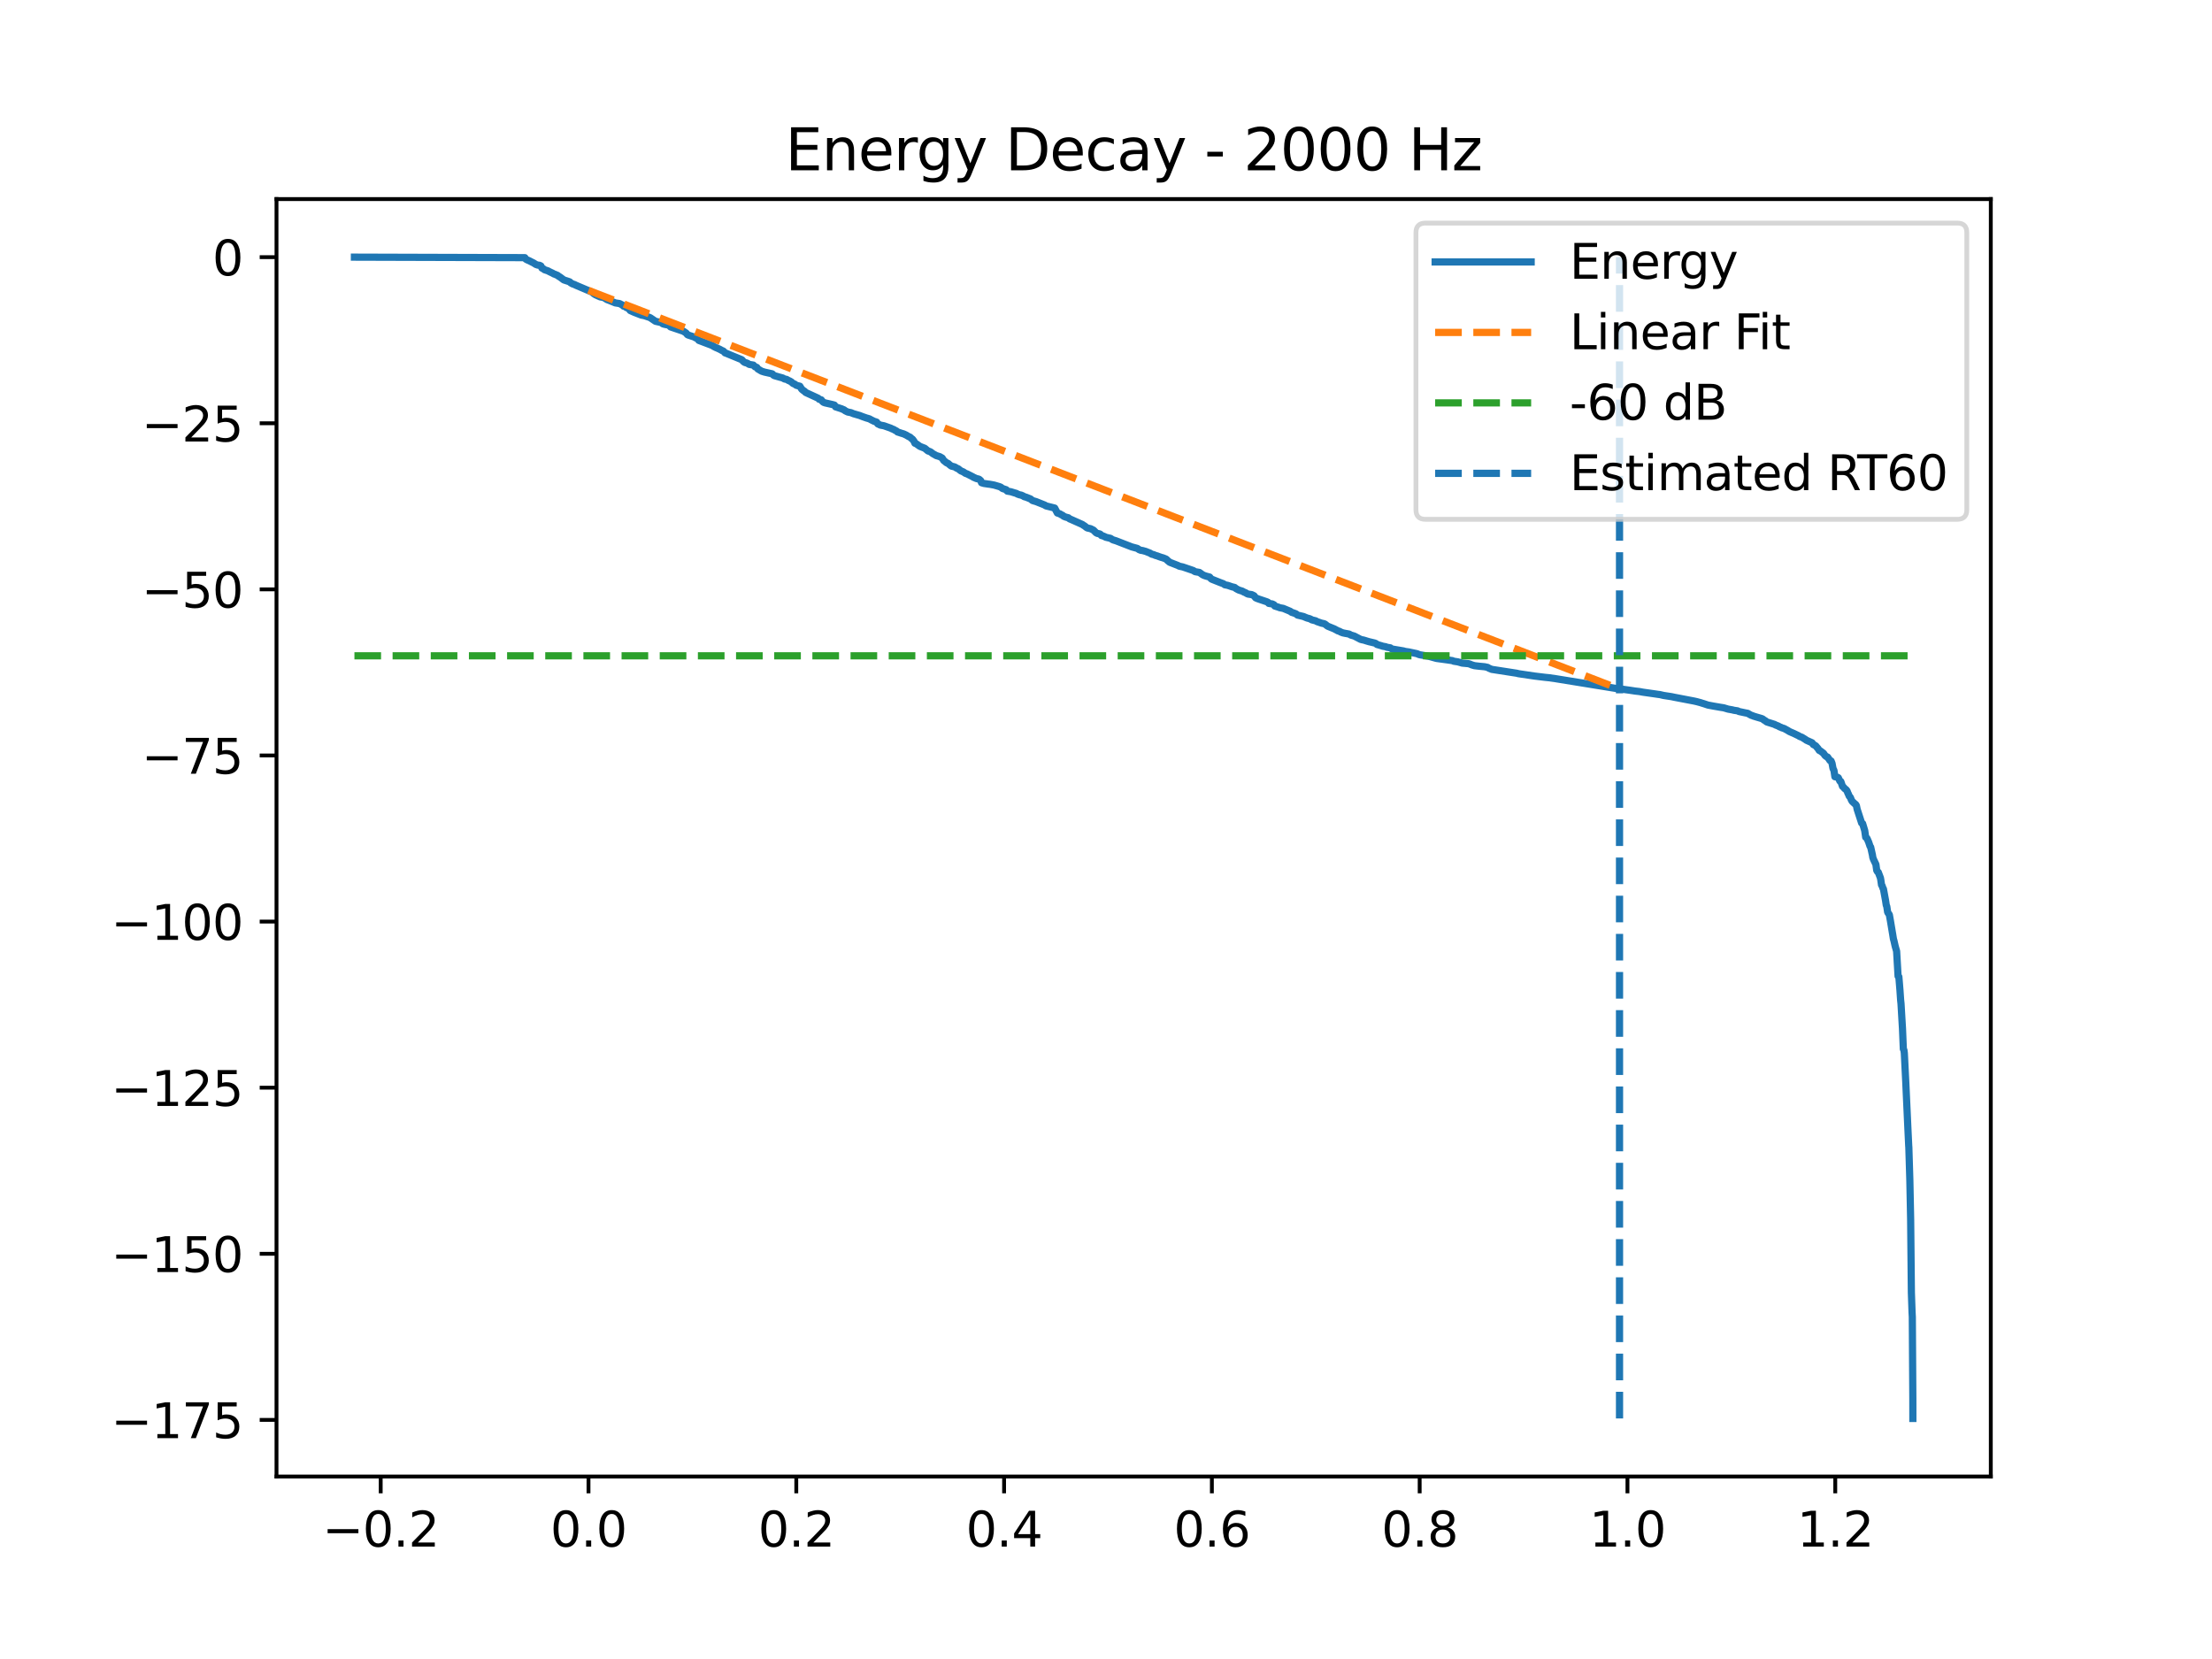 <?xml version="1.0" encoding="utf-8" standalone="no"?>
<!DOCTYPE svg PUBLIC "-//W3C//DTD SVG 1.1//EN"
  "http://www.w3.org/Graphics/SVG/1.1/DTD/svg11.dtd">
<svg xmlns:xlink="http://www.w3.org/1999/xlink" width="460.8pt" height="345.6pt" viewBox="0 0 460.8 345.6" xmlns="http://www.w3.org/2000/svg" version="1.1">
 <defs>
  <style type="text/css">*{stroke-linejoin: round; stroke-linecap: butt}</style>
 </defs>
 <g id="figure_1">
  <g id="patch_1">
   <path d="M 0 345.6 
L 460.8 345.6 
L 460.8 0 
L 0 0 
z
" style="fill: #ffffff"/>
  </g>
  <g id="axes_1">
   <g id="patch_2">
    <path d="M 57.6 307.584 
L 414.72 307.584 
L 414.72 41.472 
L 57.6 41.472 
z
" style="fill: #ffffff"/>
   </g>
   <g id="matplotlib.axis_1">
    <g id="xtick_1">
     <g id="line2d_1">
      <defs>
       <path id="m43f5599f5b" d="M 0 0 
L 0 3.5 
" style="stroke: #000000; stroke-width: 0.8"/>
      </defs>
      <g>
       <use xlink:href="#m43f5599f5b" x="79.307" y="307.584" style="stroke: #000000; stroke-width: 0.8"/>
      </g>
     </g>
     <g id="text_1">
      <!-- −0.2 -->
      <g transform="translate(67.165 322.182) scale(0.1 -0.1)">
       <defs>
        <path id="DejaVuSans-2212" d="M 678 2272 
L 4684 2272 
L 4684 1741 
L 678 1741 
L 678 2272 
z
" transform="scale(0.016)"/>
        <path id="DejaVuSans-30" d="M 2034 4250 
Q 1547 4250 1301 3770 
Q 1056 3291 1056 2328 
Q 1056 1369 1301 889 
Q 1547 409 2034 409 
Q 2525 409 2770 889 
Q 3016 1369 3016 2328 
Q 3016 3291 2770 3770 
Q 2525 4250 2034 4250 
z
M 2034 4750 
Q 2819 4750 3233 4129 
Q 3647 3509 3647 2328 
Q 3647 1150 3233 529 
Q 2819 -91 2034 -91 
Q 1250 -91 836 529 
Q 422 1150 422 2328 
Q 422 3509 836 4129 
Q 1250 4750 2034 4750 
z
" transform="scale(0.016)"/>
        <path id="DejaVuSans-2e" d="M 684 794 
L 1344 794 
L 1344 0 
L 684 0 
L 684 794 
z
" transform="scale(0.016)"/>
        <path id="DejaVuSans-32" d="M 1228 531 
L 3431 531 
L 3431 0 
L 469 0 
L 469 531 
Q 828 903 1448 1529 
Q 2069 2156 2228 2338 
Q 2531 2678 2651 2914 
Q 2772 3150 2772 3378 
Q 2772 3750 2511 3984 
Q 2250 4219 1831 4219 
Q 1534 4219 1204 4116 
Q 875 4013 500 3803 
L 500 4441 
Q 881 4594 1212 4672 
Q 1544 4750 1819 4750 
Q 2544 4750 2975 4387 
Q 3406 4025 3406 3419 
Q 3406 3131 3298 2873 
Q 3191 2616 2906 2266 
Q 2828 2175 2409 1742 
Q 1991 1309 1228 531 
z
" transform="scale(0.016)"/>
       </defs>
       <use xlink:href="#DejaVuSans-2212"/>
       <use xlink:href="#DejaVuSans-30" transform="translate(83.789 0)"/>
       <use xlink:href="#DejaVuSans-2e" transform="translate(147.412 0)"/>
       <use xlink:href="#DejaVuSans-32" transform="translate(179.199 0)"/>
      </g>
     </g>
    </g>
    <g id="xtick_2">
     <g id="line2d_2">
      <g>
       <use xlink:href="#m43f5599f5b" x="122.594" y="307.584" style="stroke: #000000; stroke-width: 0.8"/>
      </g>
     </g>
     <g id="text_2">
      <!-- 0.0 -->
      <g transform="translate(114.642 322.182) scale(0.1 -0.1)">
       <use xlink:href="#DejaVuSans-30"/>
       <use xlink:href="#DejaVuSans-2e" transform="translate(63.623 0)"/>
       <use xlink:href="#DejaVuSans-30" transform="translate(95.41 0)"/>
      </g>
     </g>
    </g>
    <g id="xtick_3">
     <g id="line2d_3">
      <g>
       <use xlink:href="#m43f5599f5b" x="165.881" y="307.584" style="stroke: #000000; stroke-width: 0.8"/>
      </g>
     </g>
     <g id="text_3">
      <!-- 0.2 -->
      <g transform="translate(157.93 322.182) scale(0.1 -0.1)">
       <use xlink:href="#DejaVuSans-30"/>
       <use xlink:href="#DejaVuSans-2e" transform="translate(63.623 0)"/>
       <use xlink:href="#DejaVuSans-32" transform="translate(95.41 0)"/>
      </g>
     </g>
    </g>
    <g id="xtick_4">
     <g id="line2d_4">
      <g>
       <use xlink:href="#m43f5599f5b" x="209.169" y="307.584" style="stroke: #000000; stroke-width: 0.8"/>
      </g>
     </g>
     <g id="text_4">
      <!-- 0.4 -->
      <g transform="translate(201.217 322.182) scale(0.1 -0.1)">
       <defs>
        <path id="DejaVuSans-34" d="M 2419 4116 
L 825 1625 
L 2419 1625 
L 2419 4116 
z
M 2253 4666 
L 3047 4666 
L 3047 1625 
L 3713 1625 
L 3713 1100 
L 3047 1100 
L 3047 0 
L 2419 0 
L 2419 1100 
L 313 1100 
L 313 1709 
L 2253 4666 
z
" transform="scale(0.016)"/>
       </defs>
       <use xlink:href="#DejaVuSans-30"/>
       <use xlink:href="#DejaVuSans-2e" transform="translate(63.623 0)"/>
       <use xlink:href="#DejaVuSans-34" transform="translate(95.41 0)"/>
      </g>
     </g>
    </g>
    <g id="xtick_5">
     <g id="line2d_5">
      <g>
       <use xlink:href="#m43f5599f5b" x="252.456" y="307.584" style="stroke: #000000; stroke-width: 0.8"/>
      </g>
     </g>
     <g id="text_5">
      <!-- 0.6 -->
      <g transform="translate(244.504 322.182) scale(0.1 -0.1)">
       <defs>
        <path id="DejaVuSans-36" d="M 2113 2584 
Q 1688 2584 1439 2293 
Q 1191 2003 1191 1497 
Q 1191 994 1439 701 
Q 1688 409 2113 409 
Q 2538 409 2786 701 
Q 3034 994 3034 1497 
Q 3034 2003 2786 2293 
Q 2538 2584 2113 2584 
z
M 3366 4563 
L 3366 3988 
Q 3128 4100 2886 4159 
Q 2644 4219 2406 4219 
Q 1781 4219 1451 3797 
Q 1122 3375 1075 2522 
Q 1259 2794 1537 2939 
Q 1816 3084 2150 3084 
Q 2853 3084 3261 2657 
Q 3669 2231 3669 1497 
Q 3669 778 3244 343 
Q 2819 -91 2113 -91 
Q 1303 -91 875 529 
Q 447 1150 447 2328 
Q 447 3434 972 4092 
Q 1497 4750 2381 4750 
Q 2619 4750 2861 4703 
Q 3103 4656 3366 4563 
z
" transform="scale(0.016)"/>
       </defs>
       <use xlink:href="#DejaVuSans-30"/>
       <use xlink:href="#DejaVuSans-2e" transform="translate(63.623 0)"/>
       <use xlink:href="#DejaVuSans-36" transform="translate(95.41 0)"/>
      </g>
     </g>
    </g>
    <g id="xtick_6">
     <g id="line2d_6">
      <g>
       <use xlink:href="#m43f5599f5b" x="295.743" y="307.584" style="stroke: #000000; stroke-width: 0.8"/>
      </g>
     </g>
     <g id="text_6">
      <!-- 0.8 -->
      <g transform="translate(287.792 322.182) scale(0.1 -0.1)">
       <defs>
        <path id="DejaVuSans-38" d="M 2034 2216 
Q 1584 2216 1326 1975 
Q 1069 1734 1069 1313 
Q 1069 891 1326 650 
Q 1584 409 2034 409 
Q 2484 409 2743 651 
Q 3003 894 3003 1313 
Q 3003 1734 2745 1975 
Q 2488 2216 2034 2216 
z
M 1403 2484 
Q 997 2584 770 2862 
Q 544 3141 544 3541 
Q 544 4100 942 4425 
Q 1341 4750 2034 4750 
Q 2731 4750 3128 4425 
Q 3525 4100 3525 3541 
Q 3525 3141 3298 2862 
Q 3072 2584 2669 2484 
Q 3125 2378 3379 2068 
Q 3634 1759 3634 1313 
Q 3634 634 3220 271 
Q 2806 -91 2034 -91 
Q 1263 -91 848 271 
Q 434 634 434 1313 
Q 434 1759 690 2068 
Q 947 2378 1403 2484 
z
M 1172 3481 
Q 1172 3119 1398 2916 
Q 1625 2713 2034 2713 
Q 2441 2713 2670 2916 
Q 2900 3119 2900 3481 
Q 2900 3844 2670 4047 
Q 2441 4250 2034 4250 
Q 1625 4250 1398 4047 
Q 1172 3844 1172 3481 
z
" transform="scale(0.016)"/>
       </defs>
       <use xlink:href="#DejaVuSans-30"/>
       <use xlink:href="#DejaVuSans-2e" transform="translate(63.623 0)"/>
       <use xlink:href="#DejaVuSans-38" transform="translate(95.41 0)"/>
      </g>
     </g>
    </g>
    <g id="xtick_7">
     <g id="line2d_7">
      <g>
       <use xlink:href="#m43f5599f5b" x="339.03" y="307.584" style="stroke: #000000; stroke-width: 0.8"/>
      </g>
     </g>
     <g id="text_7">
      <!-- 1.0 -->
      <g transform="translate(331.079 322.182) scale(0.1 -0.1)">
       <defs>
        <path id="DejaVuSans-31" d="M 794 531 
L 1825 531 
L 1825 4091 
L 703 3866 
L 703 4441 
L 1819 4666 
L 2450 4666 
L 2450 531 
L 3481 531 
L 3481 0 
L 794 0 
L 794 531 
z
" transform="scale(0.016)"/>
       </defs>
       <use xlink:href="#DejaVuSans-31"/>
       <use xlink:href="#DejaVuSans-2e" transform="translate(63.623 0)"/>
       <use xlink:href="#DejaVuSans-30" transform="translate(95.41 0)"/>
      </g>
     </g>
    </g>
    <g id="xtick_8">
     <g id="line2d_8">
      <g>
       <use xlink:href="#m43f5599f5b" x="382.318" y="307.584" style="stroke: #000000; stroke-width: 0.8"/>
      </g>
     </g>
     <g id="text_8">
      <!-- 1.2 -->
      <g transform="translate(374.366 322.182) scale(0.1 -0.1)">
       <use xlink:href="#DejaVuSans-31"/>
       <use xlink:href="#DejaVuSans-2e" transform="translate(63.623 0)"/>
       <use xlink:href="#DejaVuSans-32" transform="translate(95.41 0)"/>
      </g>
     </g>
    </g>
   </g>
   <g id="matplotlib.axis_2">
    <g id="ytick_1">
     <g id="line2d_9">
      <defs>
       <path id="meff417f592" d="M 0 0 
L -3.5 0 
" style="stroke: #000000; stroke-width: 0.8"/>
      </defs>
      <g>
       <use xlink:href="#meff417f592" x="57.6" y="295.792" style="stroke: #000000; stroke-width: 0.8"/>
      </g>
     </g>
     <g id="text_9">
      <!-- −175 -->
      <g transform="translate(23.133 299.591) scale(0.1 -0.1)">
       <defs>
        <path id="DejaVuSans-37" d="M 525 4666 
L 3525 4666 
L 3525 4397 
L 1831 0 
L 1172 0 
L 2766 4134 
L 525 4134 
L 525 4666 
z
" transform="scale(0.016)"/>
        <path id="DejaVuSans-35" d="M 691 4666 
L 3169 4666 
L 3169 4134 
L 1269 4134 
L 1269 2991 
Q 1406 3038 1543 3061 
Q 1681 3084 1819 3084 
Q 2600 3084 3056 2656 
Q 3513 2228 3513 1497 
Q 3513 744 3044 326 
Q 2575 -91 1722 -91 
Q 1428 -91 1123 -41 
Q 819 9 494 109 
L 494 744 
Q 775 591 1075 516 
Q 1375 441 1709 441 
Q 2250 441 2565 725 
Q 2881 1009 2881 1497 
Q 2881 1984 2565 2268 
Q 2250 2553 1709 2553 
Q 1456 2553 1204 2497 
Q 953 2441 691 2322 
L 691 4666 
z
" transform="scale(0.016)"/>
       </defs>
       <use xlink:href="#DejaVuSans-2212"/>
       <use xlink:href="#DejaVuSans-31" transform="translate(83.789 0)"/>
       <use xlink:href="#DejaVuSans-37" transform="translate(147.412 0)"/>
       <use xlink:href="#DejaVuSans-35" transform="translate(211.035 0)"/>
      </g>
     </g>
    </g>
    <g id="ytick_2">
     <g id="line2d_10">
      <g>
       <use xlink:href="#meff417f592" x="57.6" y="261.188" style="stroke: #000000; stroke-width: 0.8"/>
      </g>
     </g>
     <g id="text_10">
      <!-- −150 -->
      <g transform="translate(23.133 264.987) scale(0.1 -0.1)">
       <use xlink:href="#DejaVuSans-2212"/>
       <use xlink:href="#DejaVuSans-31" transform="translate(83.789 0)"/>
       <use xlink:href="#DejaVuSans-35" transform="translate(147.412 0)"/>
       <use xlink:href="#DejaVuSans-30" transform="translate(211.035 0)"/>
      </g>
     </g>
    </g>
    <g id="ytick_3">
     <g id="line2d_11">
      <g>
       <use xlink:href="#meff417f592" x="57.6" y="226.585" style="stroke: #000000; stroke-width: 0.8"/>
      </g>
     </g>
     <g id="text_11">
      <!-- −125 -->
      <g transform="translate(23.133 230.384) scale(0.1 -0.1)">
       <use xlink:href="#DejaVuSans-2212"/>
       <use xlink:href="#DejaVuSans-31" transform="translate(83.789 0)"/>
       <use xlink:href="#DejaVuSans-32" transform="translate(147.412 0)"/>
       <use xlink:href="#DejaVuSans-35" transform="translate(211.035 0)"/>
      </g>
     </g>
    </g>
    <g id="ytick_4">
     <g id="line2d_12">
      <g>
       <use xlink:href="#meff417f592" x="57.6" y="191.981" style="stroke: #000000; stroke-width: 0.8"/>
      </g>
     </g>
     <g id="text_12">
      <!-- −100 -->
      <g transform="translate(23.133 195.781) scale(0.1 -0.1)">
       <use xlink:href="#DejaVuSans-2212"/>
       <use xlink:href="#DejaVuSans-31" transform="translate(83.789 0)"/>
       <use xlink:href="#DejaVuSans-30" transform="translate(147.412 0)"/>
       <use xlink:href="#DejaVuSans-30" transform="translate(211.035 0)"/>
      </g>
     </g>
    </g>
    <g id="ytick_5">
     <g id="line2d_13">
      <g>
       <use xlink:href="#meff417f592" x="57.6" y="157.378" style="stroke: #000000; stroke-width: 0.8"/>
      </g>
     </g>
     <g id="text_13">
      <!-- −75 -->
      <g transform="translate(29.495 161.177) scale(0.1 -0.1)">
       <use xlink:href="#DejaVuSans-2212"/>
       <use xlink:href="#DejaVuSans-37" transform="translate(83.789 0)"/>
       <use xlink:href="#DejaVuSans-35" transform="translate(147.412 0)"/>
      </g>
     </g>
    </g>
    <g id="ytick_6">
     <g id="line2d_14">
      <g>
       <use xlink:href="#meff417f592" x="57.6" y="122.775" style="stroke: #000000; stroke-width: 0.8"/>
      </g>
     </g>
     <g id="text_14">
      <!-- −50 -->
      <g transform="translate(29.495 126.574) scale(0.1 -0.1)">
       <use xlink:href="#DejaVuSans-2212"/>
       <use xlink:href="#DejaVuSans-35" transform="translate(83.789 0)"/>
       <use xlink:href="#DejaVuSans-30" transform="translate(147.412 0)"/>
      </g>
     </g>
    </g>
    <g id="ytick_7">
     <g id="line2d_15">
      <g>
       <use xlink:href="#meff417f592" x="57.6" y="88.171" style="stroke: #000000; stroke-width: 0.8"/>
      </g>
     </g>
     <g id="text_15">
      <!-- −25 -->
      <g transform="translate(29.495 91.971) scale(0.1 -0.1)">
       <use xlink:href="#DejaVuSans-2212"/>
       <use xlink:href="#DejaVuSans-32" transform="translate(83.789 0)"/>
       <use xlink:href="#DejaVuSans-35" transform="translate(147.412 0)"/>
      </g>
     </g>
    </g>
    <g id="ytick_8">
     <g id="line2d_16">
      <g>
       <use xlink:href="#meff417f592" x="57.6" y="53.568" style="stroke: #000000; stroke-width: 0.8"/>
      </g>
     </g>
     <g id="text_16">
      <!-- 0 -->
      <g transform="translate(44.237 57.367) scale(0.1 -0.1)">
       <use xlink:href="#DejaVuSans-30"/>
      </g>
     </g>
    </g>
   </g>
   <g id="line2d_17">
    <path d="M 73.833 53.568 
L 109.337 53.673 
L 109.54 53.981 
L 109.806 54.131 
L 109.978 54.209 
L 110.248 54.319 
L 110.622 54.514 
L 111.163 54.783 
L 111.317 54.886 
L 111.637 55.091 
L 112.029 55.225 
L 112.399 55.262 
L 112.679 55.405 
L 112.899 55.857 
L 113.17 55.971 
L 113.418 56.187 
L 114.13 56.417 
L 114.487 56.611 
L 115.163 56.931 
L 115.37 57.061 
L 115.7 57.174 
L 115.866 57.258 
L 116.169 57.365 
L 116.381 57.569 
L 116.61 57.683 
L 117.458 58.314 
L 118.387 58.614 
L 118.68 58.719 
L 118.847 58.891 
L 119.05 59.012 
L 119.253 59.129 
L 119.722 59.291 
L 119.925 59.403 
L 123.32 60.845 
L 123.536 61.031 
L 123.672 61.164 
L 124.082 61.427 
L 125.029 61.847 
L 125.624 61.954 
L 125.859 62.041 
L 126.449 62.408 
L 126.589 62.46 
L 126.99 62.613 
L 128.185 63.1 
L 129.051 63.235 
L 129.727 63.577 
L 129.885 63.77 
L 130.305 63.9 
L 130.494 64.075 
L 130.922 64.202 
L 131.008 64.36 
L 131.224 64.586 
L 131.297 64.696 
L 132.122 65.068 
L 132.609 65.255 
L 133.587 65.638 
L 134.178 65.748 
L 135.305 66.12 
L 135.517 66.229 
L 136.55 66.93 
L 137.596 67.161 
L 137.808 67.236 
L 137.947 67.362 
L 138.096 67.468 
L 138.502 67.579 
L 139.233 67.715 
L 139.426 67.832 
L 139.693 68.103 
L 142.384 69.012 
L 142.93 69.378 
L 143.101 69.576 
L 143.183 69.697 
L 143.34 69.787 
L 144.68 70.23 
L 144.842 70.358 
L 145.27 70.523 
L 145.581 70.915 
L 148.233 71.92 
L 148.418 71.971 
L 148.589 72.123 
L 149.135 72.406 
L 149.446 72.533 
L 149.982 72.781 
L 150.163 72.886 
L 150.42 73.025 
L 150.659 73.121 
L 150.812 73.257 
L 151.046 73.516 
L 151.204 73.562 
L 154.509 74.923 
L 154.654 75.053 
L 154.726 75.162 
L 154.884 75.325 
L 155.186 75.53 
L 155.366 75.559 
L 155.727 75.688 
L 156.051 75.905 
L 156.94 76.057 
L 157.301 76.419 
L 157.652 76.528 
L 157.887 76.871 
L 158.13 77.004 
L 158.293 77.113 
L 158.685 77.332 
L 158.915 77.404 
L 159.271 77.517 
L 160.858 77.87 
L 160.971 77.97 
L 161.138 78.164 
L 161.381 78.275 
L 162.418 78.569 
L 162.941 78.707 
L 163.122 78.773 
L 163.298 78.88 
L 163.478 78.967 
L 163.843 79.026 
L 164.294 79.287 
L 164.493 79.355 
L 164.858 79.573 
L 165.214 79.893 
L 165.552 80.008 
L 165.872 80.261 
L 166.63 80.458 
L 166.905 80.915 
L 167.067 81.123 
L 167.374 81.371 
L 167.59 81.49 
L 167.802 81.741 
L 170.454 82.963 
L 170.643 83.175 
L 171.085 83.294 
L 171.328 83.617 
L 171.554 83.807 
L 171.874 83.924 
L 173.434 84.278 
L 173.831 84.387 
L 174.07 84.758 
L 175.359 85.174 
L 175.522 85.26 
L 175.837 85.379 
L 176.054 85.568 
L 176.59 85.83 
L 177.271 85.965 
L 177.781 86.178 
L 178.173 86.291 
L 179.106 86.561 
L 179.639 86.774 
L 180.554 87.095 
L 180.73 87.139 
L 181.136 87.265 
L 181.483 87.463 
L 182.132 87.782 
L 182.335 87.836 
L 182.633 87.946 
L 182.727 88.134 
L 182.872 88.31 
L 183.156 88.433 
L 183.372 88.552 
L 184.134 88.694 
L 185.573 89.202 
L 185.757 89.303 
L 186.244 89.502 
L 186.411 89.619 
L 186.781 89.796 
L 186.961 89.984 
L 187.435 90.134 
L 187.728 90.237 
L 188.224 90.384 
L 188.395 90.453 
L 188.589 90.557 
L 188.742 90.614 
L 188.968 90.753 
L 189.302 90.95 
L 189.559 91.054 
L 189.721 91.199 
L 189.847 91.318 
L 190.104 91.509 
L 190.424 91.95 
L 190.587 92.333 
L 190.893 92.459 
L 191.588 92.958 
L 191.84 93.07 
L 192.643 93.381 
L 193.315 93.941 
L 193.657 94.05 
L 193.901 94.171 
L 194.32 94.497 
L 194.482 94.589 
L 194.672 94.698 
L 194.857 94.791 
L 195.006 94.905 
L 195.19 94.95 
L 195.772 95.129 
L 196.273 95.42 
L 196.48 95.745 
L 196.561 95.907 
L 196.71 96.024 
L 196.863 96.139 
L 197.161 96.394 
L 197.517 96.545 
L 197.715 96.728 
L 198.036 96.986 
L 198.189 97.097 
L 198.662 97.21 
L 198.874 97.272 
L 199.086 97.386 
L 199.276 97.515 
L 199.609 97.651 
L 199.794 97.797 
L 199.943 97.917 
L 200.182 98.098 
L 200.502 98.226 
L 200.732 98.338 
L 201.106 98.598 
L 201.458 98.719 
L 202.671 99.333 
L 202.806 99.444 
L 202.951 99.479 
L 203.167 99.59 
L 203.415 99.691 
L 203.888 99.805 
L 204.055 99.905 
L 204.299 100.123 
L 204.47 100.56 
L 204.948 100.708 
L 205.922 100.855 
L 206.152 100.874 
L 207.076 101.042 
L 208.195 101.372 
L 208.479 101.485 
L 208.826 101.758 
L 209.61 102.017 
L 209.831 102.309 
L 210.593 102.441 
L 211.355 102.679 
L 211.752 102.788 
L 211.915 102.907 
L 212.429 103.088 
L 212.717 103.135 
L 213.164 103.331 
L 213.367 103.472 
L 213.714 103.558 
L 214.683 103.944 
L 215.075 104.266 
L 215.4 104.367 
L 215.842 104.495 
L 217.664 105.224 
L 217.862 105.378 
L 219.711 105.835 
L 220.265 106.868 
L 220.608 106.982 
L 220.856 107.065 
L 221.037 107.218 
L 221.199 107.271 
L 221.402 107.376 
L 221.569 107.546 
L 222.038 107.728 
L 222.565 107.862 
L 222.777 108.068 
L 223.043 108.179 
L 223.223 108.255 
L 225.501 109.271 
L 225.685 109.418 
L 225.893 109.529 
L 226.344 109.887 
L 226.52 109.988 
L 227.182 110.134 
L 227.791 110.436 
L 228.328 110.977 
L 228.571 111.109 
L 229.112 111.23 
L 229.261 111.335 
L 229.432 111.552 
L 229.757 111.638 
L 230.154 111.806 
L 230.316 111.907 
L 231.096 112.095 
L 231.299 112.126 
L 231.728 112.397 
L 231.944 112.494 
L 232.449 112.643 
L 235.786 113.936 
L 236.918 114.238 
L 237.305 114.503 
L 237.657 114.639 
L 238.013 114.686 
L 238.694 114.875 
L 239.046 115.02 
L 239.569 115.222 
L 239.898 115.435 
L 240.353 115.55 
L 240.66 115.691 
L 241.097 115.815 
L 241.391 115.929 
L 241.855 116.092 
L 242.315 116.222 
L 242.87 116.446 
L 243.05 116.567 
L 243.208 116.765 
L 243.438 116.924 
L 243.605 117.093 
L 243.798 117.182 
L 244.204 117.334 
L 244.394 117.411 
L 245.386 117.798 
L 245.661 117.949 
L 246.364 118.097 
L 246.531 118.151 
L 248.447 118.805 
L 248.605 118.865 
L 248.826 119.013 
L 248.984 119.092 
L 249.863 119.25 
L 250.454 119.678 
L 250.594 119.76 
L 250.846 119.879 
L 251.297 120.029 
L 251.987 120.207 
L 252.289 120.564 
L 252.451 120.667 
L 254.269 121.389 
L 254.859 121.602 
L 255.152 121.821 
L 255.784 121.944 
L 256.446 122.172 
L 256.699 122.256 
L 257.19 122.368 
L 257.479 122.602 
L 257.849 122.809 
L 258.038 122.906 
L 258.579 123.084 
L 258.76 123.129 
L 258.976 123.248 
L 259.147 123.347 
L 259.517 123.493 
L 259.702 123.626 
L 260.004 123.76 
L 260.757 123.871 
L 261.24 124.103 
L 261.47 124.401 
L 261.56 124.52 
L 261.808 124.646 
L 262.105 124.756 
L 263.891 125.36 
L 264.134 125.468 
L 264.306 125.698 
L 265.036 125.812 
L 265.397 125.99 
L 265.559 126.249 
L 266.326 126.493 
L 266.601 126.601 
L 267.322 126.736 
L 268.792 127.35 
L 269.045 127.553 
L 269.442 127.673 
L 269.983 127.874 
L 270.294 128.134 
L 271.561 128.435 
L 271.804 128.547 
L 272.282 128.743 
L 272.742 128.863 
L 273.026 128.975 
L 273.243 129.117 
L 273.635 129.219 
L 274.086 129.326 
L 274.329 129.479 
L 275.299 129.814 
L 275.84 129.93 
L 276.052 130.034 
L 276.449 130.348 
L 276.602 130.453 
L 278 131.024 
L 278.198 131.149 
L 278.487 131.283 
L 278.649 131.4 
L 279.046 131.513 
L 279.271 131.657 
L 279.555 131.765 
L 279.749 131.838 
L 280.295 131.951 
L 280.493 131.982 
L 281.08 132.094 
L 281.355 132.277 
L 282.117 132.501 
L 282.279 132.585 
L 283.415 133.181 
L 283.808 133.291 
L 283.997 133.316 
L 284.371 133.426 
L 284.691 133.529 
L 285.187 133.675 
L 285.94 133.852 
L 286.373 133.954 
L 286.675 134.082 
L 286.842 134.254 
L 287.807 134.531 
L 288.046 134.616 
L 288.677 134.727 
L 288.885 134.827 
L 289.633 134.955 
L 289.859 135.131 
L 290.084 135.214 
L 292.375 135.598 
L 292.699 135.7 
L 293.489 135.812 
L 293.804 135.88 
L 295.049 136.143 
L 295.229 136.191 
L 295.531 136.328 
L 295.82 136.408 
L 297.65 136.72 
L 299.057 137.111 
L 299.283 137.167 
L 301.398 137.455 
L 301.736 137.503 
L 302.556 137.618 
L 302.818 137.74 
L 303.706 137.877 
L 304.603 138.135 
L 305.934 138.259 
L 306.321 138.388 
L 306.569 138.499 
L 307.156 138.671 
L 308.148 138.789 
L 309.252 138.892 
L 309.929 139.033 
L 310.123 139.179 
L 310.754 139.439 
L 315.962 140.245 
L 316.327 140.341 
L 319.691 140.838 
L 321.896 141.105 
L 322.671 141.182 
L 324.119 141.389 
L 336.753 143.437 
L 338.025 143.582 
L 338.683 143.676 
L 339.585 143.8 
L 340.627 143.958 
L 341.56 144.066 
L 342.232 144.192 
L 344.752 144.551 
L 345.501 144.662 
L 345.758 144.688 
L 346.389 144.836 
L 346.583 144.879 
L 348.215 145.128 
L 348.788 145.251 
L 352.927 146.044 
L 353.491 146.171 
L 353.662 146.219 
L 354.307 146.391 
L 354.497 146.461 
L 354.866 146.568 
L 355.092 146.642 
L 355.782 146.874 
L 357.013 147.107 
L 357.928 147.262 
L 358.352 147.337 
L 359.087 147.45 
L 359.989 147.721 
L 360.886 147.88 
L 361.188 147.963 
L 361.973 148.079 
L 362.248 148.219 
L 363.542 148.494 
L 364.11 148.601 
L 364.277 148.712 
L 364.538 148.858 
L 364.795 149.002 
L 365.07 149.083 
L 365.314 149.193 
L 365.472 149.233 
L 365.828 149.347 
L 366.978 149.684 
L 367.217 149.79 
L 367.492 150.021 
L 367.726 150.13 
L 368.024 150.384 
L 369.71 150.916 
L 369.846 151.02 
L 369.999 151.071 
L 370.504 151.268 
L 370.675 151.398 
L 370.995 151.509 
L 371.167 151.604 
L 371.663 151.756 
L 372.317 152.114 
L 372.506 152.22 
L 372.65 152.327 
L 372.948 152.473 
L 373.692 152.794 
L 374.729 153.295 
L 374.873 153.407 
L 375.189 153.524 
L 375.347 153.574 
L 376.136 154.066 
L 376.294 154.195 
L 377.488 154.734 
L 377.745 155.107 
L 377.993 155.222 
L 378.165 155.323 
L 378.296 155.424 
L 378.48 155.657 
L 378.575 155.761 
L 378.751 155.967 
L 378.81 156.066 
L 378.976 156.326 
L 379.224 156.437 
L 379.869 156.926 
L 380.167 157.357 
L 380.293 157.471 
L 380.46 157.606 
L 380.717 157.714 
L 381.213 158.429 
L 381.447 158.521 
L 381.637 158.995 
L 381.659 159.077 
L 381.844 160.066 
L 382.052 160.513 
L 382.241 161.808 
L 382.796 161.915 
L 382.958 162.025 
L 383.278 162.711 
L 383.481 162.809 
L 383.828 163.817 
L 383.986 163.93 
L 384.275 164.273 
L 384.563 164.491 
L 384.703 164.668 
L 384.784 164.787 
L 384.969 165.275 
L 385.041 165.385 
L 385.208 165.816 
L 385.334 165.979 
L 385.447 166.083 
L 385.623 166.512 
L 385.65 166.6 
L 385.803 166.868 
L 385.898 166.995 
L 386.065 167.139 
L 386.344 167.414 
L 386.565 167.569 
L 386.714 167.801 
L 386.885 168.601 
L 387.814 171.461 
L 388.017 171.568 
L 388.455 173.019 
L 388.657 174.413 
L 388.82 174.528 
L 388.928 174.634 
L 389.28 175.446 
L 389.573 176.321 
L 389.695 176.467 
L 390.069 178.143 
L 390.141 178.623 
L 390.294 179.044 
L 390.786 180.076 
L 390.957 181.325 
L 391.119 181.592 
L 391.273 181.691 
L 391.728 182.887 
L 391.805 183.308 
L 391.958 184.356 
L 392.062 184.469 
L 392.26 185.064 
L 392.35 185.175 
L 392.797 187.597 
L 392.937 188.528 
L 393.058 188.857 
L 393.234 190.035 
L 393.586 190.564 
L 393.816 191.865 
L 394.289 194.69 
L 394.429 195.569 
L 394.56 196.032 
L 394.582 196.143 
L 394.803 197.114 
L 395.101 198.16 
L 395.403 203.357 
L 395.565 203.476 
L 395.795 206.271 
L 395.935 208.32 
L 396.016 209.077 
L 396.269 213.407 
L 396.323 214.308 
L 396.499 218.535 
L 396.625 218.75 
L 396.706 219.401 
L 397.008 225.447 
L 397.464 235.411 
L 397.622 238.744 
L 397.644 238.954 
L 397.856 245.889 
L 398.023 254.054 
L 398.176 269.255 
L 398.316 273.34 
L 398.37 274.343 
L 398.478 291.419 
L 398.483 295.488 
L 398.483 295.488 
" clip-path="url(#pb28d460010)" style="fill: none; stroke: #1f77b4; stroke-width: 1.5; stroke-linecap: square"/>
   </g>
   <g id="line2d_18">
    <path d="M 122.594 60.489 
L 337.376 143.537 
" clip-path="url(#pb28d460010)" style="fill: none; stroke-dasharray: 5.55,2.4; stroke-dashoffset: 0; stroke: #ff7f0e; stroke-width: 1.5"/>
   </g>
   <g id="line2d_19">
    <path d="M 73.833 136.616 
L 398.487 136.616 
L 398.487 136.616 
" clip-path="url(#pb28d460010)" style="fill: none; stroke-dasharray: 5.55,2.4; stroke-dashoffset: 0; stroke: #2ca02c; stroke-width: 1.5"/>
   </g>
   <g id="LineCollection_1">
    <path d="M 337.376 295.488 
L 337.376 53.568 
" clip-path="url(#pb28d460010)" style="fill: none; stroke-dasharray: 5.55,2.4; stroke-dashoffset: 0; stroke: #1f77b4; stroke-width: 1.5"/>
   </g>
   <g id="patch_3">
    <path d="M 57.6 307.584 
L 57.6 41.472 
" style="fill: none; stroke: #000000; stroke-width: 0.8; stroke-linejoin: miter; stroke-linecap: square"/>
   </g>
   <g id="patch_4">
    <path d="M 414.72 307.584 
L 414.72 41.472 
" style="fill: none; stroke: #000000; stroke-width: 0.8; stroke-linejoin: miter; stroke-linecap: square"/>
   </g>
   <g id="patch_5">
    <path d="M 57.6 307.584 
L 414.72 307.584 
" style="fill: none; stroke: #000000; stroke-width: 0.8; stroke-linejoin: miter; stroke-linecap: square"/>
   </g>
   <g id="patch_6">
    <path d="M 57.6 41.472 
L 414.72 41.472 
" style="fill: none; stroke: #000000; stroke-width: 0.8; stroke-linejoin: miter; stroke-linecap: square"/>
   </g>
   <g id="text_17">
    <!-- Energy Decay - 2000 Hz -->
    <g transform="translate(163.59 35.472) scale(0.12 -0.12)">
     <defs>
      <path id="DejaVuSans-45" d="M 628 4666 
L 3578 4666 
L 3578 4134 
L 1259 4134 
L 1259 2753 
L 3481 2753 
L 3481 2222 
L 1259 2222 
L 1259 531 
L 3634 531 
L 3634 0 
L 628 0 
L 628 4666 
z
" transform="scale(0.016)"/>
      <path id="DejaVuSans-6e" d="M 3513 2113 
L 3513 0 
L 2938 0 
L 2938 2094 
Q 2938 2591 2744 2837 
Q 2550 3084 2163 3084 
Q 1697 3084 1428 2787 
Q 1159 2491 1159 1978 
L 1159 0 
L 581 0 
L 581 3500 
L 1159 3500 
L 1159 2956 
Q 1366 3272 1645 3428 
Q 1925 3584 2291 3584 
Q 2894 3584 3203 3211 
Q 3513 2838 3513 2113 
z
" transform="scale(0.016)"/>
      <path id="DejaVuSans-65" d="M 3597 1894 
L 3597 1613 
L 953 1613 
Q 991 1019 1311 708 
Q 1631 397 2203 397 
Q 2534 397 2845 478 
Q 3156 559 3463 722 
L 3463 178 
Q 3153 47 2828 -22 
Q 2503 -91 2169 -91 
Q 1331 -91 842 396 
Q 353 884 353 1716 
Q 353 2575 817 3079 
Q 1281 3584 2069 3584 
Q 2775 3584 3186 3129 
Q 3597 2675 3597 1894 
z
M 3022 2063 
Q 3016 2534 2758 2815 
Q 2500 3097 2075 3097 
Q 1594 3097 1305 2825 
Q 1016 2553 972 2059 
L 3022 2063 
z
" transform="scale(0.016)"/>
      <path id="DejaVuSans-72" d="M 2631 2963 
Q 2534 3019 2420 3045 
Q 2306 3072 2169 3072 
Q 1681 3072 1420 2755 
Q 1159 2438 1159 1844 
L 1159 0 
L 581 0 
L 581 3500 
L 1159 3500 
L 1159 2956 
Q 1341 3275 1631 3429 
Q 1922 3584 2338 3584 
Q 2397 3584 2469 3576 
Q 2541 3569 2628 3553 
L 2631 2963 
z
" transform="scale(0.016)"/>
      <path id="DejaVuSans-67" d="M 2906 1791 
Q 2906 2416 2648 2759 
Q 2391 3103 1925 3103 
Q 1463 3103 1205 2759 
Q 947 2416 947 1791 
Q 947 1169 1205 825 
Q 1463 481 1925 481 
Q 2391 481 2648 825 
Q 2906 1169 2906 1791 
z
M 3481 434 
Q 3481 -459 3084 -895 
Q 2688 -1331 1869 -1331 
Q 1566 -1331 1297 -1286 
Q 1028 -1241 775 -1147 
L 775 -588 
Q 1028 -725 1275 -790 
Q 1522 -856 1778 -856 
Q 2344 -856 2625 -561 
Q 2906 -266 2906 331 
L 2906 616 
Q 2728 306 2450 153 
Q 2172 0 1784 0 
Q 1141 0 747 490 
Q 353 981 353 1791 
Q 353 2603 747 3093 
Q 1141 3584 1784 3584 
Q 2172 3584 2450 3431 
Q 2728 3278 2906 2969 
L 2906 3500 
L 3481 3500 
L 3481 434 
z
" transform="scale(0.016)"/>
      <path id="DejaVuSans-79" d="M 2059 -325 
Q 1816 -950 1584 -1140 
Q 1353 -1331 966 -1331 
L 506 -1331 
L 506 -850 
L 844 -850 
Q 1081 -850 1212 -737 
Q 1344 -625 1503 -206 
L 1606 56 
L 191 3500 
L 800 3500 
L 1894 763 
L 2988 3500 
L 3597 3500 
L 2059 -325 
z
" transform="scale(0.016)"/>
      <path id="DejaVuSans-20" transform="scale(0.016)"/>
      <path id="DejaVuSans-44" d="M 1259 4147 
L 1259 519 
L 2022 519 
Q 2988 519 3436 956 
Q 3884 1394 3884 2338 
Q 3884 3275 3436 3711 
Q 2988 4147 2022 4147 
L 1259 4147 
z
M 628 4666 
L 1925 4666 
Q 3281 4666 3915 4102 
Q 4550 3538 4550 2338 
Q 4550 1131 3912 565 
Q 3275 0 1925 0 
L 628 0 
L 628 4666 
z
" transform="scale(0.016)"/>
      <path id="DejaVuSans-63" d="M 3122 3366 
L 3122 2828 
Q 2878 2963 2633 3030 
Q 2388 3097 2138 3097 
Q 1578 3097 1268 2742 
Q 959 2388 959 1747 
Q 959 1106 1268 751 
Q 1578 397 2138 397 
Q 2388 397 2633 464 
Q 2878 531 3122 666 
L 3122 134 
Q 2881 22 2623 -34 
Q 2366 -91 2075 -91 
Q 1284 -91 818 406 
Q 353 903 353 1747 
Q 353 2603 823 3093 
Q 1294 3584 2113 3584 
Q 2378 3584 2631 3529 
Q 2884 3475 3122 3366 
z
" transform="scale(0.016)"/>
      <path id="DejaVuSans-61" d="M 2194 1759 
Q 1497 1759 1228 1600 
Q 959 1441 959 1056 
Q 959 750 1161 570 
Q 1363 391 1709 391 
Q 2188 391 2477 730 
Q 2766 1069 2766 1631 
L 2766 1759 
L 2194 1759 
z
M 3341 1997 
L 3341 0 
L 2766 0 
L 2766 531 
Q 2569 213 2275 61 
Q 1981 -91 1556 -91 
Q 1019 -91 701 211 
Q 384 513 384 1019 
Q 384 1609 779 1909 
Q 1175 2209 1959 2209 
L 2766 2209 
L 2766 2266 
Q 2766 2663 2505 2880 
Q 2244 3097 1772 3097 
Q 1472 3097 1187 3025 
Q 903 2953 641 2809 
L 641 3341 
Q 956 3463 1253 3523 
Q 1550 3584 1831 3584 
Q 2591 3584 2966 3190 
Q 3341 2797 3341 1997 
z
" transform="scale(0.016)"/>
      <path id="DejaVuSans-2d" d="M 313 2009 
L 1997 2009 
L 1997 1497 
L 313 1497 
L 313 2009 
z
" transform="scale(0.016)"/>
      <path id="DejaVuSans-48" d="M 628 4666 
L 1259 4666 
L 1259 2753 
L 3553 2753 
L 3553 4666 
L 4184 4666 
L 4184 0 
L 3553 0 
L 3553 2222 
L 1259 2222 
L 1259 0 
L 628 0 
L 628 4666 
z
" transform="scale(0.016)"/>
      <path id="DejaVuSans-7a" d="M 353 3500 
L 3084 3500 
L 3084 2975 
L 922 459 
L 3084 459 
L 3084 0 
L 275 0 
L 275 525 
L 2438 3041 
L 353 3041 
L 353 3500 
z
" transform="scale(0.016)"/>
     </defs>
     <use xlink:href="#DejaVuSans-45"/>
     <use xlink:href="#DejaVuSans-6e" transform="translate(63.184 0)"/>
     <use xlink:href="#DejaVuSans-65" transform="translate(126.562 0)"/>
     <use xlink:href="#DejaVuSans-72" transform="translate(188.086 0)"/>
     <use xlink:href="#DejaVuSans-67" transform="translate(227.449 0)"/>
     <use xlink:href="#DejaVuSans-79" transform="translate(290.926 0)"/>
     <use xlink:href="#DejaVuSans-20" transform="translate(350.105 0)"/>
     <use xlink:href="#DejaVuSans-44" transform="translate(381.893 0)"/>
     <use xlink:href="#DejaVuSans-65" transform="translate(458.895 0)"/>
     <use xlink:href="#DejaVuSans-63" transform="translate(520.418 0)"/>
     <use xlink:href="#DejaVuSans-61" transform="translate(575.398 0)"/>
     <use xlink:href="#DejaVuSans-79" transform="translate(636.678 0)"/>
     <use xlink:href="#DejaVuSans-20" transform="translate(695.857 0)"/>
     <use xlink:href="#DejaVuSans-2d" transform="translate(727.645 0)"/>
     <use xlink:href="#DejaVuSans-20" transform="translate(763.729 0)"/>
     <use xlink:href="#DejaVuSans-32" transform="translate(795.516 0)"/>
     <use xlink:href="#DejaVuSans-30" transform="translate(859.139 0)"/>
     <use xlink:href="#DejaVuSans-30" transform="translate(922.762 0)"/>
     <use xlink:href="#DejaVuSans-30" transform="translate(986.385 0)"/>
     <use xlink:href="#DejaVuSans-20" transform="translate(1050.008 0)"/>
     <use xlink:href="#DejaVuSans-48" transform="translate(1081.795 0)"/>
     <use xlink:href="#DejaVuSans-7a" transform="translate(1156.99 0)"/>
    </g>
   </g>
   <g id="legend_1">
    <g id="patch_7">
     <path d="M 296.968 108.184 
L 407.72 108.184 
Q 409.72 108.184 409.72 106.184 
L 409.72 48.472 
Q 409.72 46.472 407.72 46.472 
L 296.968 46.472 
Q 294.968 46.472 294.968 48.472 
L 294.968 106.184 
Q 294.968 108.184 296.968 108.184 
z
" style="fill: #ffffff; opacity: 0.8; stroke: #cccccc; stroke-linejoin: miter"/>
    </g>
    <g id="line2d_20">
     <path d="M 298.968 54.57 
L 308.968 54.57 
L 318.968 54.57 
" style="fill: none; stroke: #1f77b4; stroke-width: 1.5; stroke-linecap: square"/>
    </g>
    <g id="text_18">
     <!-- Energy -->
     <g transform="translate(326.968 58.07) scale(0.1 -0.1)">
      <use xlink:href="#DejaVuSans-45"/>
      <use xlink:href="#DejaVuSans-6e" transform="translate(63.184 0)"/>
      <use xlink:href="#DejaVuSans-65" transform="translate(126.562 0)"/>
      <use xlink:href="#DejaVuSans-72" transform="translate(188.086 0)"/>
      <use xlink:href="#DejaVuSans-67" transform="translate(227.449 0)"/>
      <use xlink:href="#DejaVuSans-79" transform="translate(290.926 0)"/>
     </g>
    </g>
    <g id="line2d_21">
     <path d="M 298.968 69.249 
L 308.968 69.249 
L 318.968 69.249 
" style="fill: none; stroke-dasharray: 5.55,2.4; stroke-dashoffset: 0; stroke: #ff7f0e; stroke-width: 1.5"/>
    </g>
    <g id="text_19">
     <!-- Linear Fit -->
     <g transform="translate(326.968 72.749) scale(0.1 -0.1)">
      <defs>
       <path id="DejaVuSans-4c" d="M 628 4666 
L 1259 4666 
L 1259 531 
L 3531 531 
L 3531 0 
L 628 0 
L 628 4666 
z
" transform="scale(0.016)"/>
       <path id="DejaVuSans-69" d="M 603 3500 
L 1178 3500 
L 1178 0 
L 603 0 
L 603 3500 
z
M 603 4863 
L 1178 4863 
L 1178 4134 
L 603 4134 
L 603 4863 
z
" transform="scale(0.016)"/>
       <path id="DejaVuSans-46" d="M 628 4666 
L 3309 4666 
L 3309 4134 
L 1259 4134 
L 1259 2759 
L 3109 2759 
L 3109 2228 
L 1259 2228 
L 1259 0 
L 628 0 
L 628 4666 
z
" transform="scale(0.016)"/>
       <path id="DejaVuSans-74" d="M 1172 4494 
L 1172 3500 
L 2356 3500 
L 2356 3053 
L 1172 3053 
L 1172 1153 
Q 1172 725 1289 603 
Q 1406 481 1766 481 
L 2356 481 
L 2356 0 
L 1766 0 
Q 1100 0 847 248 
Q 594 497 594 1153 
L 594 3053 
L 172 3053 
L 172 3500 
L 594 3500 
L 594 4494 
L 1172 4494 
z
" transform="scale(0.016)"/>
      </defs>
      <use xlink:href="#DejaVuSans-4c"/>
      <use xlink:href="#DejaVuSans-69" transform="translate(55.713 0)"/>
      <use xlink:href="#DejaVuSans-6e" transform="translate(83.496 0)"/>
      <use xlink:href="#DejaVuSans-65" transform="translate(146.875 0)"/>
      <use xlink:href="#DejaVuSans-61" transform="translate(208.398 0)"/>
      <use xlink:href="#DejaVuSans-72" transform="translate(269.678 0)"/>
      <use xlink:href="#DejaVuSans-20" transform="translate(310.791 0)"/>
      <use xlink:href="#DejaVuSans-46" transform="translate(342.578 0)"/>
      <use xlink:href="#DejaVuSans-69" transform="translate(392.848 0)"/>
      <use xlink:href="#DejaVuSans-74" transform="translate(420.631 0)"/>
     </g>
    </g>
    <g id="line2d_22">
     <path d="M 298.968 83.927 
L 308.968 83.927 
L 318.968 83.927 
" style="fill: none; stroke-dasharray: 5.55,2.4; stroke-dashoffset: 0; stroke: #2ca02c; stroke-width: 1.5"/>
    </g>
    <g id="text_20">
     <!-- -60 dB -->
     <g transform="translate(326.968 87.427) scale(0.1 -0.1)">
      <defs>
       <path id="DejaVuSans-64" d="M 2906 2969 
L 2906 4863 
L 3481 4863 
L 3481 0 
L 2906 0 
L 2906 525 
Q 2725 213 2448 61 
Q 2172 -91 1784 -91 
Q 1150 -91 751 415 
Q 353 922 353 1747 
Q 353 2572 751 3078 
Q 1150 3584 1784 3584 
Q 2172 3584 2448 3432 
Q 2725 3281 2906 2969 
z
M 947 1747 
Q 947 1113 1208 752 
Q 1469 391 1925 391 
Q 2381 391 2643 752 
Q 2906 1113 2906 1747 
Q 2906 2381 2643 2742 
Q 2381 3103 1925 3103 
Q 1469 3103 1208 2742 
Q 947 2381 947 1747 
z
" transform="scale(0.016)"/>
       <path id="DejaVuSans-42" d="M 1259 2228 
L 1259 519 
L 2272 519 
Q 2781 519 3026 730 
Q 3272 941 3272 1375 
Q 3272 1813 3026 2020 
Q 2781 2228 2272 2228 
L 1259 2228 
z
M 1259 4147 
L 1259 2741 
L 2194 2741 
Q 2656 2741 2882 2914 
Q 3109 3088 3109 3444 
Q 3109 3797 2882 3972 
Q 2656 4147 2194 4147 
L 1259 4147 
z
M 628 4666 
L 2241 4666 
Q 2963 4666 3353 4366 
Q 3744 4066 3744 3513 
Q 3744 3084 3544 2831 
Q 3344 2578 2956 2516 
Q 3422 2416 3680 2098 
Q 3938 1781 3938 1306 
Q 3938 681 3513 340 
Q 3088 0 2303 0 
L 628 0 
L 628 4666 
z
" transform="scale(0.016)"/>
      </defs>
      <use xlink:href="#DejaVuSans-2d"/>
      <use xlink:href="#DejaVuSans-36" transform="translate(36.084 0)"/>
      <use xlink:href="#DejaVuSans-30" transform="translate(99.707 0)"/>
      <use xlink:href="#DejaVuSans-20" transform="translate(163.33 0)"/>
      <use xlink:href="#DejaVuSans-64" transform="translate(195.117 0)"/>
      <use xlink:href="#DejaVuSans-42" transform="translate(258.594 0)"/>
     </g>
    </g>
    <g id="line2d_23">
     <path d="M 298.968 98.605 
L 318.968 98.605 
" style="fill: none; stroke-dasharray: 5.55,2.4; stroke-dashoffset: 0; stroke: #1f77b4; stroke-width: 1.5"/>
    </g>
    <g id="text_21">
     <!-- Estimated RT60 -->
     <g transform="translate(326.968 102.105) scale(0.1 -0.1)">
      <defs>
       <path id="DejaVuSans-73" d="M 2834 3397 
L 2834 2853 
Q 2591 2978 2328 3040 
Q 2066 3103 1784 3103 
Q 1356 3103 1142 2972 
Q 928 2841 928 2578 
Q 928 2378 1081 2264 
Q 1234 2150 1697 2047 
L 1894 2003 
Q 2506 1872 2764 1633 
Q 3022 1394 3022 966 
Q 3022 478 2636 193 
Q 2250 -91 1575 -91 
Q 1294 -91 989 -36 
Q 684 19 347 128 
L 347 722 
Q 666 556 975 473 
Q 1284 391 1588 391 
Q 1994 391 2212 530 
Q 2431 669 2431 922 
Q 2431 1156 2273 1281 
Q 2116 1406 1581 1522 
L 1381 1569 
Q 847 1681 609 1914 
Q 372 2147 372 2553 
Q 372 3047 722 3315 
Q 1072 3584 1716 3584 
Q 2034 3584 2315 3537 
Q 2597 3491 2834 3397 
z
" transform="scale(0.016)"/>
       <path id="DejaVuSans-6d" d="M 3328 2828 
Q 3544 3216 3844 3400 
Q 4144 3584 4550 3584 
Q 5097 3584 5394 3201 
Q 5691 2819 5691 2113 
L 5691 0 
L 5113 0 
L 5113 2094 
Q 5113 2597 4934 2840 
Q 4756 3084 4391 3084 
Q 3944 3084 3684 2787 
Q 3425 2491 3425 1978 
L 3425 0 
L 2847 0 
L 2847 2094 
Q 2847 2600 2669 2842 
Q 2491 3084 2119 3084 
Q 1678 3084 1418 2786 
Q 1159 2488 1159 1978 
L 1159 0 
L 581 0 
L 581 3500 
L 1159 3500 
L 1159 2956 
Q 1356 3278 1631 3431 
Q 1906 3584 2284 3584 
Q 2666 3584 2933 3390 
Q 3200 3197 3328 2828 
z
" transform="scale(0.016)"/>
       <path id="DejaVuSans-52" d="M 2841 2188 
Q 3044 2119 3236 1894 
Q 3428 1669 3622 1275 
L 4263 0 
L 3584 0 
L 2988 1197 
Q 2756 1666 2539 1819 
Q 2322 1972 1947 1972 
L 1259 1972 
L 1259 0 
L 628 0 
L 628 4666 
L 2053 4666 
Q 2853 4666 3247 4331 
Q 3641 3997 3641 3322 
Q 3641 2881 3436 2590 
Q 3231 2300 2841 2188 
z
M 1259 4147 
L 1259 2491 
L 2053 2491 
Q 2509 2491 2742 2702 
Q 2975 2913 2975 3322 
Q 2975 3731 2742 3939 
Q 2509 4147 2053 4147 
L 1259 4147 
z
" transform="scale(0.016)"/>
       <path id="DejaVuSans-54" d="M -19 4666 
L 3928 4666 
L 3928 4134 
L 2272 4134 
L 2272 0 
L 1638 0 
L 1638 4134 
L -19 4134 
L -19 4666 
z
" transform="scale(0.016)"/>
      </defs>
      <use xlink:href="#DejaVuSans-45"/>
      <use xlink:href="#DejaVuSans-73" transform="translate(63.184 0)"/>
      <use xlink:href="#DejaVuSans-74" transform="translate(115.283 0)"/>
      <use xlink:href="#DejaVuSans-69" transform="translate(154.492 0)"/>
      <use xlink:href="#DejaVuSans-6d" transform="translate(182.275 0)"/>
      <use xlink:href="#DejaVuSans-61" transform="translate(279.688 0)"/>
      <use xlink:href="#DejaVuSans-74" transform="translate(340.967 0)"/>
      <use xlink:href="#DejaVuSans-65" transform="translate(380.176 0)"/>
      <use xlink:href="#DejaVuSans-64" transform="translate(441.699 0)"/>
      <use xlink:href="#DejaVuSans-20" transform="translate(505.176 0)"/>
      <use xlink:href="#DejaVuSans-52" transform="translate(536.963 0)"/>
      <use xlink:href="#DejaVuSans-54" transform="translate(599.195 0)"/>
      <use xlink:href="#DejaVuSans-36" transform="translate(660.279 0)"/>
      <use xlink:href="#DejaVuSans-30" transform="translate(723.902 0)"/>
     </g>
    </g>
   </g>
  </g>
 </g>
 <defs>
  <clipPath id="pb28d460010">
   <rect x="57.6" y="41.472" width="357.12" height="266.112"/>
  </clipPath>
 </defs>
</svg>
